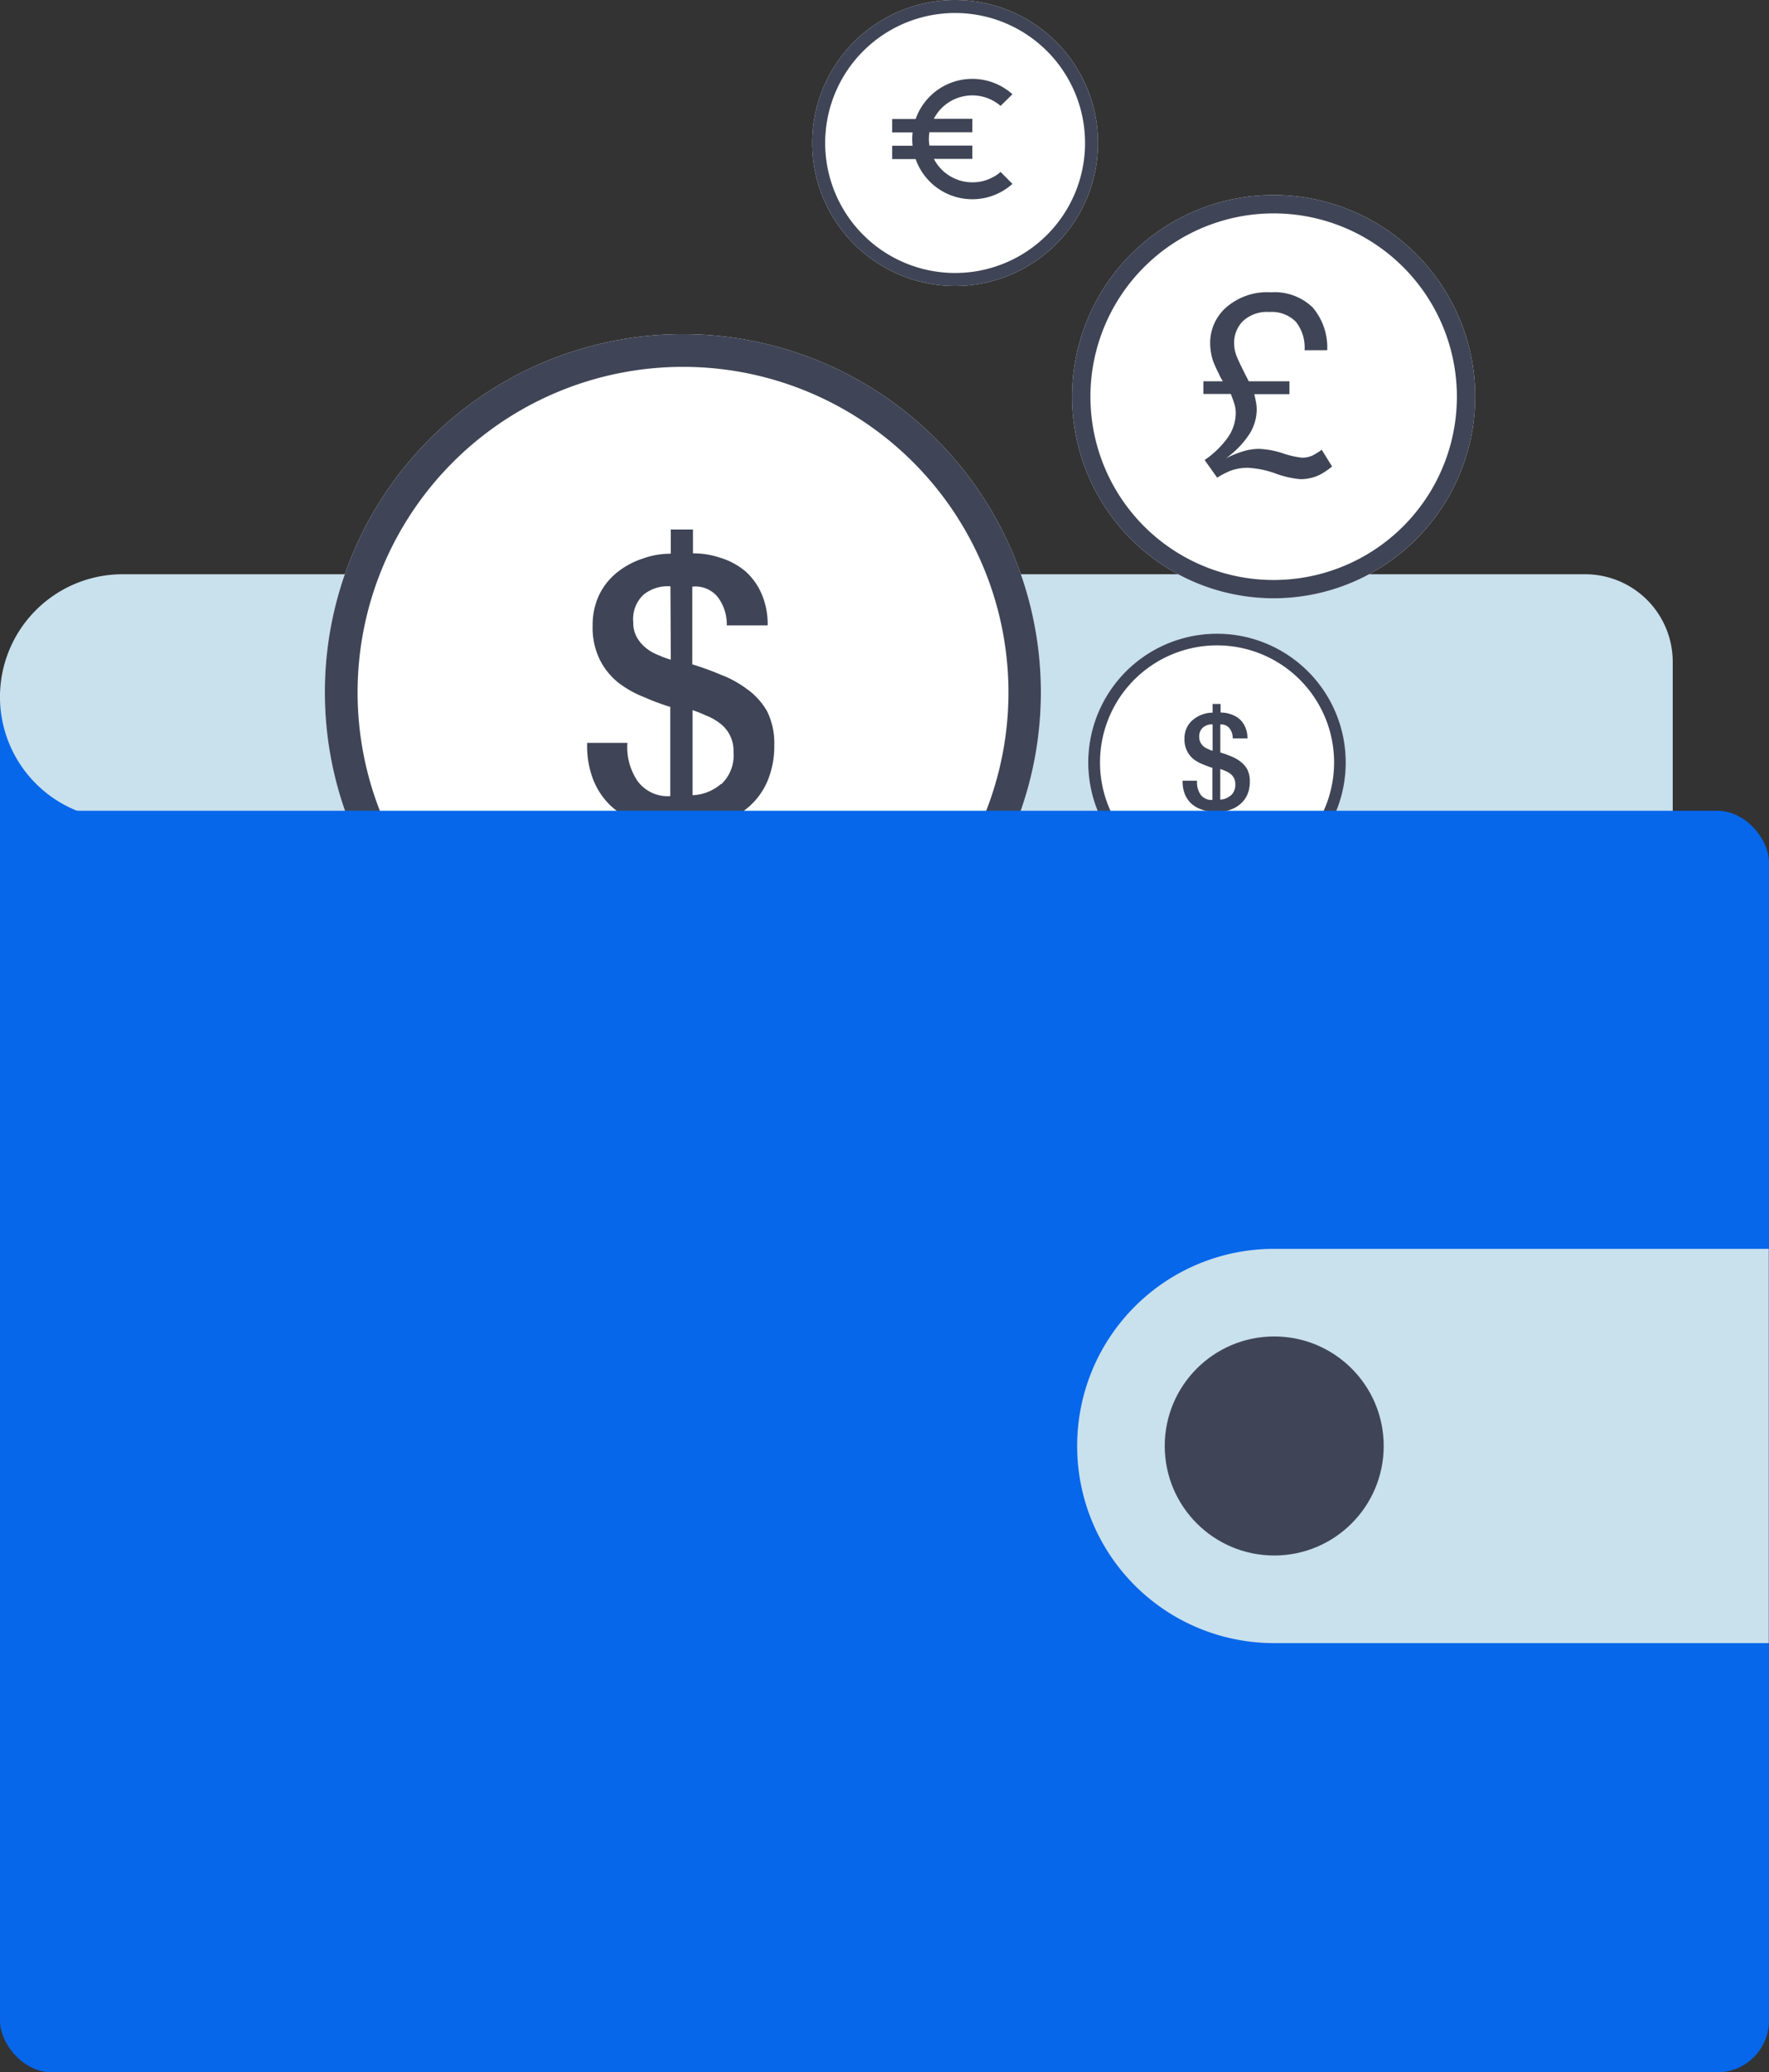<svg xmlns="http://www.w3.org/2000/svg" width="34.159" height="40" viewBox="0 0 34.159 40">
  <rect x="0" y="0" width="34.159" height="40" fill="#333333" stroke="none"/>
  <g id="Group_4131" data-name="Group 4131" transform="translate(1478 -4166.94)">
    <g id="Group_3924" data-name="Group 3924" transform="translate(-1478 4166.94)">
      <g id="Group_3923" data-name="Group 3923" transform="translate(0 0)">
        <path id="Path_1960" data-name="Path 1960" d="M0,0,2.392,1.247l.145,4.517H0Z" transform="translate(0 13.335)" fill="#0667eb"/>
        <path id="Path_2076" data-name="Path 2076" d="M2.367,0h28.24A1.691,1.691,0,0,1,32.3,1.691V8.217L2.367,4.735A2.367,2.367,0,0,1,2.367,0Z" transform="translate(0 11.084)" fill="#c9e0ed"/>
        <g id="Group_3910" data-name="Group 3910" transform="translate(6.273 6.449)">
          <path id="Path_2075" data-name="Path 2075" d="M6.913,0a6.913,6.913,0,1,0,6.913,6.913A6.913,6.913,0,0,0,6.913,0Z" fill="#fff"/>
          <path id="Path_1188" data-name="Path 1188" d="M6.913,0a6.913,6.913,0,1,0,6.913,6.913A6.913,6.913,0,0,0,6.913,0Zm0,13.2A6.284,6.284,0,1,1,13.2,6.913,6.284,6.284,0,0,1,6.913,13.2ZM8.17,6.866a2.03,2.03,0,0,0-.525-.292,5.5,5.5,0,0,0-.55-.2v-1.5a.559.559,0,0,1,.484.192.867.867,0,0,1,.182.556H8.55a1.458,1.458,0,0,0-.119-.613,1.225,1.225,0,0,0-.314-.434,1.37,1.37,0,0,0-.481-.258,1.612,1.612,0,0,0-.528-.085V3.771H6.68v.468a1.552,1.552,0,0,0-.534.091,1.571,1.571,0,0,0-.5.267,1.257,1.257,0,0,0-.346.43,1.345,1.345,0,0,0-.129.6,1.4,1.4,0,0,0,.138.657,1.329,1.329,0,0,0,.349.437,2.036,2.036,0,0,0,.506.286,4.628,4.628,0,0,0,.506.189V8.918a.723.723,0,0,1-.628-.286,1.159,1.159,0,0,1-.2-.742H5.065a1.822,1.822,0,0,0,.113.7,1.42,1.42,0,0,0,.346.518,1.518,1.518,0,0,0,.531.314,1.76,1.76,0,0,0,.628.123v.506H7.1v-.5a1.848,1.848,0,0,0,.581-.132A1.527,1.527,0,0,0,8.2,9.112a1.373,1.373,0,0,0,.349-.49,1.738,1.738,0,0,0,.129-.694,1.383,1.383,0,0,0-.138-.647,1.348,1.348,0,0,0-.368-.415ZM6.68,6.284A1.659,1.659,0,0,1,6.451,6.2.914.914,0,0,1,6.2,6.058a.713.713,0,0,1-.176-.207.578.578,0,0,1-.069-.292.644.644,0,0,1,.2-.531.745.745,0,0,1,.518-.16Zm.968,2.4A.886.886,0,0,1,7.1,8.9V7.258a2.391,2.391,0,0,1,.251.1,1.068,1.068,0,0,1,.273.151.66.66,0,0,1,.267.562.76.76,0,0,1-.239.619Z" fill="#3f4556"/>
        </g>
        <g id="Group_3910-2" data-name="Group 3910" transform="translate(15.683 0)">
          <path id="Path_2075-2" data-name="Path 2075" d="M2.76,0A2.76,2.76,0,1,0,5.52,2.76,2.76,2.76,0,0,0,2.76,0Z" transform="translate(0 0)" fill="#fff"/>
          <path id="Path_1188-2" data-name="Path 1188" d="M2.76,0A2.76,2.76,0,1,0,5.52,2.76,2.76,2.76,0,0,0,2.76,0Zm0,5.269A2.509,2.509,0,1,1,5.269,2.76,2.509,2.509,0,0,1,2.76,5.269Z" transform="translate(0 0)" fill="#3f4556"/>
          <path id="_-euro-symbol_90430_1_" data-name="-euro-symbol_90430 (1)" d="M4.549,5a.836.836,0,0,1-.743-.452h.743V4.291H3.72a.812.812,0,0,1,0-.258h.829V3.774H3.805a.837.837,0,0,1,1.289-.249L5.323,3.3a1.16,1.16,0,0,0-1.869.478H3v.258h.395a1.079,1.079,0,0,0,0,.258H3v.258h.454a1.16,1.16,0,0,0,1.869.478L5.094,4.8A.827.827,0,0,1,4.549,5Z" transform="translate(-1.456 -1.481)" fill="#3f4556"/>
        </g>
        <path id="Path_2075-3" data-name="Path 2075" d="M3.892,0A3.892,3.892,0,1,0,7.785,3.892,3.892,3.892,0,0,0,3.892,0Z" transform="translate(20.701 3.764)" fill="#fff"/>
        <path id="Path_1188-3" data-name="Path 1188" d="M3.892,0A3.892,3.892,0,1,0,7.785,3.892,3.892,3.892,0,0,0,3.892,0Zm0,7.431A3.538,3.538,0,1,1,7.431,3.892,3.538,3.538,0,0,1,3.892,7.431Z" transform="translate(20.701 3.764)" fill="#3f4556"/>
        <g id="Group_3910-3" data-name="Group 3910" transform="translate(21.015 12.232)">
          <path id="Path_2075-4" data-name="Path 2075" d="M2.486,0A2.486,2.486,0,1,0,4.971,2.486,2.486,2.486,0,0,0,2.486,0Z" transform="translate(0 0)" fill="#fff"/>
          <path id="Path_1188-4" data-name="Path 1188" d="M2.486,0A2.486,2.486,0,1,0,4.971,2.486,2.486,2.486,0,0,0,2.486,0Zm0,4.745a2.26,2.26,0,1,1,2.26-2.26,2.26,2.26,0,0,1-2.26,2.26Zm.452-2.277a.73.73,0,0,0-.189-.105,1.976,1.976,0,0,0-.2-.071v-.54a.2.2,0,0,1,.174.069.312.312,0,0,1,.066.2h.284a.524.524,0,0,0-.043-.22.441.441,0,0,0-.113-.156.493.493,0,0,0-.173-.093.58.58,0,0,0-.19-.031V1.356H2.4v.168a.558.558,0,0,0-.192.033.565.565,0,0,0-.181.1.452.452,0,0,0-.124.155.484.484,0,0,0-.046.216.5.5,0,0,0,.05.236.478.478,0,0,0,.125.157.732.732,0,0,0,.182.1,1.664,1.664,0,0,0,.182.068v.619a.26.26,0,0,1-.226-.1A.417.417,0,0,1,2.1,2.837H1.821a.655.655,0,0,0,.041.253.511.511,0,0,0,.124.186.546.546,0,0,0,.191.113.633.633,0,0,0,.226.044v.182h.149V3.437a.664.664,0,0,0,.209-.047.549.549,0,0,0,.186-.113A.494.494,0,0,0,3.073,3.1a.625.625,0,0,0,.046-.25.5.5,0,0,0-.05-.233A.485.485,0,0,0,2.938,2.469ZM2.4,2.26a.6.6,0,0,1-.082-.032.329.329,0,0,1-.089-.05A.256.256,0,0,1,2.167,2.1.208.208,0,0,1,2.142,2a.232.232,0,0,1,.073-.191A.268.268,0,0,1,2.4,1.75Zm.348.862a.319.319,0,0,1-.2.08V2.61a.86.86,0,0,1,.09.036.384.384,0,0,1,.1.054.237.237,0,0,1,.1.2.273.273,0,0,1-.086.223Z" transform="translate(0 0)" fill="#3f4556"/>
        </g>
        <rect id="Rectangle_711" data-name="Rectangle 711" width="34.159" height="24.351" rx="1" transform="translate(0 15.649)" fill="#0667eb"/>
        <path id="Rectangle_713" data-name="Rectangle 713" d="M3.8,0h9.554a0,0,0,0,1,0,0V7.61a0,0,0,0,1,0,0H3.8A3.8,3.8,0,0,1,0,3.8v0A3.8,3.8,0,0,1,3.8,0Z" transform="translate(20.8 24.105)" fill="#c9e0ed"/>
        <circle id="Ellipse_190" data-name="Ellipse 190" cx="2.114" cy="2.114" r="2.114" transform="translate(22.491 25.796)" fill="#3f4556"/>
        <path id="Path_2077" data-name="Path 2077" d="M24.13,3.23a1.8,1.8,0,0,0,.436-.418.831.831,0,0,0,.165-.5.62.62,0,0,0-.031-.18c-.013-.043-.034-.1-.065-.177h-.529V1.71h.376a.89.89,0,0,1-.08-.15,2.358,2.358,0,0,1-.107-.236,1.1,1.1,0,0,1-.041-.162,1.115,1.115,0,0,1-.017-.2.911.911,0,0,1,.3-.669,1.2,1.2,0,0,1,.871-.3,1.057,1.057,0,0,1,.808.292,1.189,1.189,0,0,1,.281.826H26.06a.8.8,0,0,0-.169-.55.657.657,0,0,0-.514-.188.68.68,0,0,0-.507.176A.588.588,0,0,0,24.7.984a.672.672,0,0,0,.054.256q.054.132.228.47h.786v.249h-.678c.016.073.028.131.035.172a.773.773,0,0,1,.011.13.9.9,0,0,1-.144.473,1.756,1.756,0,0,1-.45.463,2.046,2.046,0,0,1,.326-.133,1.073,1.073,0,0,1,.314-.049,1.68,1.68,0,0,1,.456.085,1.731,1.731,0,0,0,.372.085.484.484,0,0,0,.206-.043,1.254,1.254,0,0,0,.175-.11l.2.323a1.388,1.388,0,0,1-.239.161.85.85,0,0,1-.371.084,1.834,1.834,0,0,1-.483-.11,1.856,1.856,0,0,0-.535-.11.953.953,0,0,0-.345.062,1.765,1.765,0,0,0-.246.129Z" transform="translate(-0.869 5.649)" fill="#3f4556"/>
      </g>
    </g>
  </g>
</svg>
